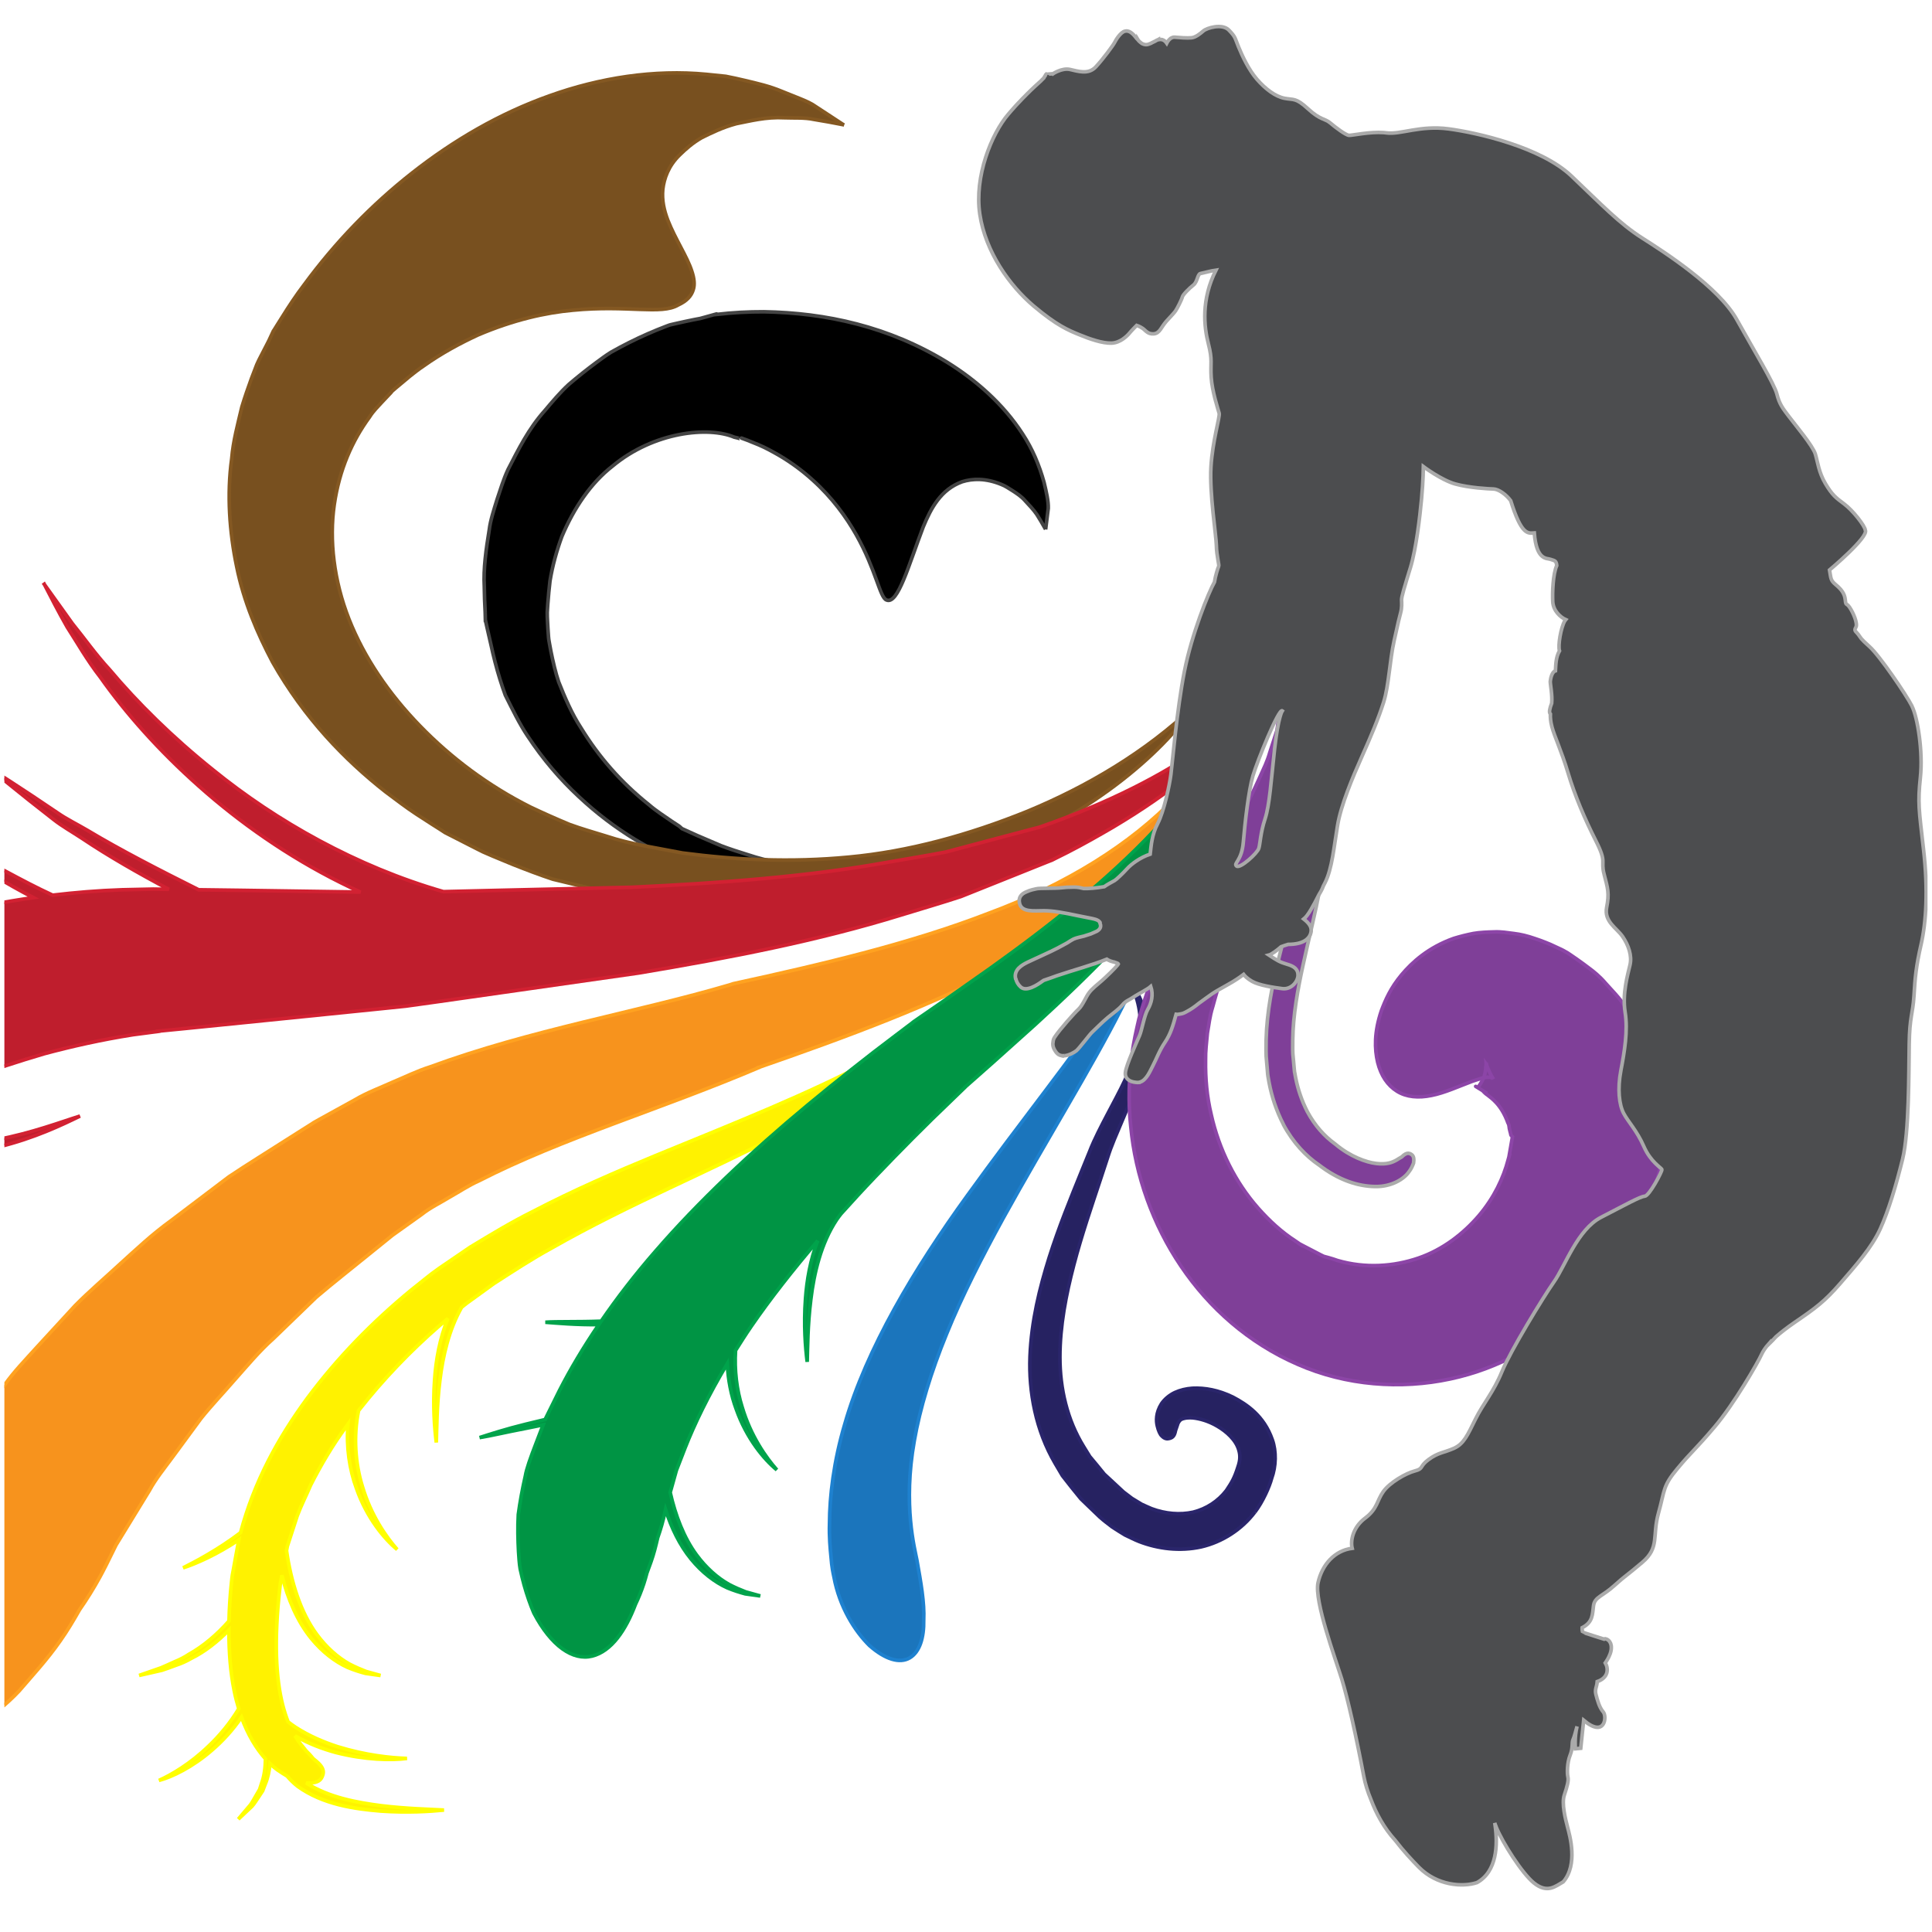 <?xml version="1.0" encoding="UTF-8" standalone="no"?>
<svg
   xmlns:dc="http://purl.org/dc/elements/1.1/"
   xmlns:cc="http://creativecommons.org/ns#"
   xmlns:rdf="http://www.w3.org/1999/02/22-rdf-syntax-ns#"
   xmlns:svg="http://www.w3.org/2000/svg"
   xmlns="http://www.w3.org/2000/svg"
   xmlns:sodipodi="http://sodipodi.sourceforge.net/DTD/sodipodi-0.dtd"
   xmlns:inkscape="http://www.inkscape.org/namespaces/inkscape"
   width="40.1mm"
   height="40.1mm"
   viewBox="0 0 40.1 40.1"
   version="1.1"
   id="svg1183"
   inkscape:version="1.0 (4035a4fb49, 2020-05-01)"
   sodipodi:docname="author-logo-official-square.03jac.svg"
   inkscape:export-filename="C:\Users\cribb\src-remy\remyjalan.com\images\favicons\android-chrome-192x192.png"
   inkscape:export-xdpi="150.048"
   inkscape:export-ydpi="150.048">
  <defs
     id="defs1177">
    <clipPath
       id="clipPath1211"
       clipPathUnits="userSpaceOnUse">
      <path
         id="path1209"
         d="M 0,189 H 189 V 0 H 0 Z" />
    </clipPath>
    <clipPath
       id="clipPath1327"
       clipPathUnits="userSpaceOnUse">
      <path
         id="path1325"
         d="M 0,189 H 189 V 0 H 0 Z" />
    </clipPath>
    <clipPath
       id="clipPath1423"
       clipPathUnits="userSpaceOnUse">
      <path
         id="path1421"
         d="M 0,189 H 189 V 0 H 0 Z" />
    </clipPath>
    <clipPath
       id="clipPath1771"
       clipPathUnits="userSpaceOnUse">
      <path
         id="path1769"
         d="M 0,189 H 189 V 0 H 0 Z" />
    </clipPath>
    <clipPath
       id="clipPath1815"
       clipPathUnits="userSpaceOnUse">
      <path
         id="path1813"
         d="M 10.519,24.571 H 56.076 V 10.782 H 10.519 Z" />
    </clipPath>
    <clipPath
       id="clipPath1819"
       clipPathUnits="userSpaceOnUse">
      <path
         id="path1817"
         d="m 36.942,16.019 c 0,-0.985 -0.797,-1.784 -1.783,-1.784 h -3.428 c -0.985,0 -1.783,0.799 -1.783,1.784 v 3.427 c 0,0.986 0.798,1.784 1.783,1.784 h 3.428 c 0.986,0 1.783,-0.798 1.783,-1.784 z m 0.814,3.427 c 0,1.435 -1.162,2.597 -2.597,2.597 h -3.428 c -1.433,0 -2.596,-1.162 -2.596,-2.597 v -3.427 c 0,-1.434 1.163,-2.597 2.596,-2.597 h 3.428 c 1.435,0 2.597,1.163 2.597,2.597 z M 33.46,16.313 c -0.752,0 -1.363,0.612 -1.363,1.364 0,0.753 0.611,1.363 1.363,1.363 0.752,0 1.364,-0.61 1.364,-1.363 0,-0.752 -0.612,-1.364 -1.364,-1.364 m 0,3.494 c -1.174,0 -2.129,-0.956 -2.129,-2.13 0,-1.174 0.955,-2.129 2.129,-2.129 1.175,0 2.129,0.955 2.129,2.129 0,1.174 -0.954,2.13 -2.129,2.13 m 2.254,0.649 c -0.28,0 -0.507,-0.227 -0.507,-0.507 0,-0.28 0.227,-0.507 0.507,-0.507 0.279,0 0.507,0.227 0.507,0.507 0,0.28 -0.228,0.507 -0.507,0.507 m -2.311,-9.629 c -3.776,0 -6.848,3.073 -6.848,6.85 0,3.777 3.072,6.849 6.848,6.849 3.778,0 6.851,-3.072 6.851,-6.849 0,-3.777 -3.073,-6.85 -6.851,-6.85" />
    </clipPath>
    <linearGradient
       id="linearGradient1835"
       spreadMethod="pad"
       gradientTransform="matrix(16.994,14.47,14.47,-16.994,27.87,12.964)"
       gradientUnits="userSpaceOnUse"
       y2="0"
       x2="1"
       y1="0"
       x1="0">
      <stop
         id="stop1821"
         offset="0"
         style="stop-opacity:1;stop-color:#fae08a" />
      <stop
         id="stop1823"
         offset="0.001"
         style="stop-opacity:1;stop-color:#fae08a" />
      <stop
         id="stop1825"
         offset="0.209"
         style="stop-opacity:1;stop-color:#fcbb46" />
      <stop
         id="stop1827"
         offset="0.376"
         style="stop-opacity:1;stop-color:#f05474" />
      <stop
         id="stop1829"
         offset="0.524"
         style="stop-opacity:1;stop-color:#d53992" />
      <stop
         id="stop1831"
         offset="0.739"
         style="stop-opacity:1;stop-color:#7f50a0" />
      <stop
         id="stop1833"
         offset="1"
         style="stop-opacity:1;stop-color:#5c5da9" />
    </linearGradient>
    <clipPath
       id="clipPath4178"
       clipPathUnits="userSpaceOnUse">
      <rect
         y="63.376"
         x="102.646"
         height="39.916"
         width="39.916"
         id="rect4180"
         style="fill:none;fill-opacity:1;stroke:none;stroke-width:0.084;stroke-linecap:round;stroke-miterlimit:4;stroke-dasharray:none;stroke-opacity:1" />
    </clipPath>
  </defs>
  <sodipodi:namedview
     lock-margins="true"
     id="base"
     pagecolor="#ffffff"
     bordercolor="#666666"
     borderopacity="1.0"
     inkscape:pageopacity="0.0"
     inkscape:pageshadow="2"
     inkscape:zoom="8"
     inkscape:cx="109.27091"
     inkscape:cy="67.638259"
     inkscape:document-units="mm"
     inkscape:current-layer="g4138"
     inkscape:document-rotation="0"
     showgrid="false"
     fit-margin-top="0.05"
     fit-margin-left="0.05"
     fit-margin-right="0.05"
     fit-margin-bottom="0.05"
     inkscape:window-width="2638"
     inkscape:window-height="2041"
     inkscape:window-x="1167"
     inkscape:window-y="14"
     inkscape:window-maximized="0" />
  <g
     inkscape:label="Layer 1"
     inkscape:groupmode="layer"
     id="layer1"
     transform="translate(-93.277,-63.284)">
    <path
       id="path1635"
       style="fill:#4c4d4f;fill-opacity:1;fill-rule:nonzero;stroke:none;stroke-width:0.353"
       d="m 123.663,83.671 c -0.011,-0.022 -0.018,-0.042 -0.023,-0.061 0.004,0.048 0.031,0.078 0.023,0.061" />
    <path
       id="path1699"
       style="fill:#4c4d4f;fill-opacity:1;fill-rule:nonzero;stroke:none;stroke-width:0.353"
       d="m 127.136,83.929 c -0.028,-0.002 0.108,-0.029 0.318,-0.22 0.209,-0.19 0.33,-0.309 0.496,-0.474 0.165,-0.165 0.51,-0.5 0.597,-0.529 0.086,-0.03 0.333,-0.13 0.484,-0.104 0.151,0.026 0.433,0.003 0.507,-0.017 0.074,-0.019 -0.008,0.053 -0.119,0.095 -0.111,0.044 -0.284,0.046 -0.53,0.067 -0.246,0.021 -0.432,0.084 -0.554,0.194 -0.122,0.11 -0.049,0.092 -0.301,0.337 -0.253,0.246 -0.78,0.656 -0.896,0.651" />
    <g
       style="stroke:#aaaaaa;stroke-width:0.075;stroke-miterlimit:4;stroke-dasharray:none;stroke-opacity:1"
       id="g4138">
      <g
         clip-path="url(#clipPath4178)"
         transform="translate(-9.278)"
         id="g4174">
        <g
           id="g4160">
          <path
             d="m 128.599,94.67 c -0.269,0.356 -0.675,0.619 -1.113,0.72 -0.44,0.096 -0.894,0.042 -1.292,-0.113 -0.1,-0.04 -0.194,-0.089 -0.29,-0.134 -0.089,-0.055 -0.181,-0.109 -0.267,-0.168 -0.087,-0.069 -0.156,-0.115 -0.255,-0.204 l -0.197,-0.189 -0.196,-0.189 -0.194,-0.239 -0.189,-0.241 -0.151,-0.256 c -0.401,-0.684 -0.55,-1.48 -0.522,-2.214 0.029,-0.737 0.2,-1.424 0.399,-2.059 0.202,-0.637 0.443,-1.224 0.668,-1.78 0.056,-0.138 0.111,-0.274 0.167,-0.41 0.03,-0.072 0.048,-0.125 0.088,-0.21 l 0.092,-0.194 c 0.13,-0.264 0.261,-0.501 0.382,-0.735 0.244,-0.464 0.436,-0.906 0.485,-1.335 0.047,-0.427 -0.07,-0.822 -0.248,-1.121 0.221,0.266 0.402,0.661 0.404,1.129 -3.6e-4,0.467 -0.163,0.961 -0.37,1.452 -0.105,0.248 -0.211,0.499 -0.318,0.754 l -0.078,0.199 c -0.019,0.046 -0.044,0.132 -0.066,0.195 -0.046,0.14 -0.092,0.281 -0.139,0.423 -0.188,0.568 -0.392,1.161 -0.555,1.781 -0.162,0.619 -0.29,1.269 -0.29,1.922 3.6e-4,0.652 0.15,1.3 0.492,1.854 l 0.128,0.208 0.151,0.181 0.149,0.183 0.2,0.185 0.2,0.186 0.175,0.133 0.199,0.121 c 0.07,0.03 0.139,0.066 0.209,0.093 0.284,0.106 0.587,0.133 0.864,0.072 0.274,-0.069 0.515,-0.225 0.688,-0.449 0.112,-0.168 0.168,-0.259 0.24,-0.488 0.05,-0.142 0.05,-0.244 0.019,-0.35 -0.057,-0.211 -0.259,-0.389 -0.444,-0.497 -0.189,-0.112 -0.376,-0.16 -0.512,-0.174 -0.14,-0.009 -0.204,0.015 -0.239,0.031 -0.035,0.02 -0.071,0.07 -0.084,0.128 -0.016,0.056 -0.036,0.09 -0.044,0.141 -0.023,0.089 -0.066,0.114 -0.116,0.127 -0.049,0.013 -0.1,0.012 -0.163,-0.054 -0.03,-0.026 -0.068,-0.105 -0.091,-0.206 -0.023,-0.097 -0.035,-0.267 0.088,-0.461 0.064,-0.092 0.161,-0.176 0.275,-0.23 0.113,-0.052 0.237,-0.081 0.367,-0.09 0.257,-0.012 0.54,0.038 0.839,0.184 0.286,0.15 0.644,0.385 0.818,0.884 0.086,0.243 0.078,0.552 -0.014,0.804 -0.045,0.171 -0.184,0.485 -0.347,0.699"
             style="fill:#262261;fill-opacity:1;fill-rule:nonzero;stroke:#2a256b;stroke-width:0.075;stroke-miterlimit:4;stroke-dasharray:none;stroke-opacity:1"
             id="path1499" />
          <path
             d="m 128.643,75.795 c 0,0 -0.001,0.112 -0.003,0.324 -7.1e-4,0.105 -0.002,0.236 -0.003,0.39 -7e-4,0.077 -0.001,0.16 -0.002,0.248 -0.004,0.088 -0.024,0.182 -0.036,0.281 -0.029,0.201 -0.061,0.424 -0.096,0.666 -0.061,0.236 -0.141,0.49 -0.22,0.766 -0.083,0.274 -0.232,0.543 -0.36,0.843 -0.148,0.288 -0.343,0.572 -0.537,0.876 -0.854,1.158 -2.213,2.255 -3.829,3.087 -1.61,0.86 -3.445,1.535 -5.294,2.177 l 0.068,-0.022 c -2.03,0.866 -4.125,1.484 -5.829,2.359 -0.223,0.098 -0.413,0.229 -0.616,0.342 -0.196,0.12 -0.407,0.22 -0.579,0.358 -0.179,0.128 -0.357,0.255 -0.534,0.381 l -0.066,0.047 -0.017,0.012 c -0.018,0.012 0.021,-0.015 0.015,-0.011 l -0.004,0.004 -0.009,0.007 -0.036,0.029 -0.145,0.117 -0.286,0.231 c -0.376,0.307 -0.762,0.607 -1.107,0.902 -0.303,0.293 -0.598,0.578 -0.884,0.854 -0.292,0.259 -0.547,0.567 -0.798,0.849 -0.247,0.286 -0.498,0.548 -0.712,0.817 -0.203,0.276 -0.396,0.538 -0.578,0.786 -0.181,0.247 -0.363,0.469 -0.489,0.704 -0.278,0.454 -0.512,0.836 -0.693,1.132 -0.153,0.315 -0.267,0.54 -0.336,0.665 -0.131,0.239 -0.273,0.466 -0.422,0.68 -0.127,0.224 -0.256,0.439 -0.396,0.638 -0.277,0.399 -0.596,0.74 -0.855,1.044 -0.555,0.59 -1.174,0.927 -1.696,0.794 -0.522,-0.133 -0.843,-0.743 -0.916,-1.684 -0.055,-0.475 0.028,-1.003 0.167,-1.58 0.07,-0.288 0.155,-0.588 0.262,-0.891 0.129,-0.291 0.276,-0.589 0.44,-0.886 0.085,-0.156 0.245,-0.427 0.468,-0.797 0.254,-0.342 0.582,-0.782 0.972,-1.306 0.185,-0.266 0.428,-0.515 0.674,-0.788 0.248,-0.27 0.512,-0.557 0.79,-0.859 0.286,-0.29 0.612,-0.567 0.937,-0.868 0.329,-0.297 0.659,-0.611 1.059,-0.899 0.386,-0.292 0.784,-0.594 1.193,-0.904 0.399,-0.267 0.8,-0.512 1.214,-0.778 l 0.311,-0.197 0.157,-0.099 0.04,-0.025 0.039,-0.026 0.023,-0.013 0.092,-0.052 c 0.246,-0.136 0.495,-0.273 0.745,-0.411 0.248,-0.147 0.51,-0.242 0.768,-0.359 0.26,-0.108 0.519,-0.237 0.783,-0.32 2.114,-0.776 4.268,-1.128 6.227,-1.705 l 0.069,-0.023 c 1.886,-0.41 3.709,-0.844 5.308,-1.464 1.609,-0.596 2.953,-1.439 3.873,-2.404 0.899,-0.979 1.341,-2.055 1.494,-2.814 0.024,-0.095 0.055,-0.184 0.07,-0.271 0.012,-0.087 0.022,-0.169 0.032,-0.246 0.021,-0.152 0.038,-0.282 0.051,-0.387 0.028,-0.21 0.043,-0.321 0.043,-0.321"
             style="fill:#f7931d;fill-opacity:1;fill-rule:nonzero;stroke:#ffa220;stroke-width:0.075;stroke-miterlimit:4;stroke-dasharray:none;stroke-opacity:1"
             id="path1503" />
          <path
             d="m 127.957,73.509 c 0,0 0.062,0.086 0.179,0.249 0.12,0.161 0.288,0.4 0.485,0.724 0.199,0.322 0.423,0.725 0.625,1.222 0.108,0.245 0.183,0.523 0.274,0.813 0.059,0.298 0.145,0.611 0.162,0.949 0.048,0.337 0.028,0.689 0.023,1.057 l -7.1e-4,0.035 -0.014,0.072 -0.013,0.065 -0.025,0.13 c -0.017,0.087 -0.034,0.175 -0.051,0.264 -0.026,0.174 -0.089,0.365 -0.147,0.557 -0.229,0.769 -0.559,1.498 -0.89,2.243 -0.159,0.373 -0.332,0.746 -0.467,1.123 -0.074,0.188 -0.145,0.377 -0.196,0.566 l -0.086,0.284 -0.045,0.155 -0.043,0.156 c -0.07,0.225 -0.078,0.371 -0.112,0.551 -0.017,0.189 -0.042,0.376 -0.038,0.566 -0.006,0.378 0.028,0.758 0.116,1.124 0.162,0.734 0.506,1.414 0.974,1.945 0.234,0.265 0.493,0.502 0.782,0.688 l 0.105,0.072 0.026,0.018 0.013,0.009 c 0.019,0.012 -0.145,-0.096 -0.071,-0.048 l 0.009,0.005 0.072,0.038 0.287,0.149 c 0.047,0.024 0.098,0.052 0.141,0.071 l 0.097,0.026 c 0.064,0.018 0.125,0.037 0.186,0.059 0.581,0.17 1.173,0.125 1.68,-0.049 0.513,-0.175 0.941,-0.513 1.255,-0.88 0.316,-0.371 0.511,-0.784 0.609,-1.164 l 0.02,-0.071 0.01,-0.035 0.005,-0.017 0.002,-0.009 c -0.048,0.182 -0.012,0.047 -0.023,0.085 l 10e-4,-0.006 c 0.013,-0.073 0.025,-0.145 0.038,-0.216 0.012,-0.069 0.023,-0.137 0.035,-0.204 -0.013,-0.012 -0.022,-0.022 -0.028,-0.031 -0.006,-0.009 -0.008,-0.017 -0.007,-0.025 -7.1e-4,-0.012 -0.015,-0.052 -0.019,-0.075 -0.019,-0.054 -0.007,-0.109 -0.038,-0.156 -0.144,-0.4 -0.357,-0.523 -0.425,-0.581 -0.02,-0.013 -0.038,-0.027 -0.055,-0.043 l -0.025,-0.025 -0.012,-0.014 c 0.036,0.02 -0.082,-0.047 0.081,0.046 l -10e-4,-7.06e-4 -0.002,-0.001 -0.005,-0.003 -0.011,-0.006 -0.021,-0.013 c -0.053,-0.032 -0.108,-0.066 -0.164,-0.101 -0.009,-0.005 -0.037,-0.024 -0.03,-0.018 l 0.019,0.011 0.021,0.009 c 0.006,0.005 0.03,-0.035 0.043,-0.051 0.03,-0.044 0.057,-0.092 0.079,-0.141 0.014,-0.033 0.021,-0.059 0.029,-0.091 0.008,-0.031 0.013,-0.064 0.016,-0.097 l 0.004,-0.049 0.003,-0.017 c 0.005,-0.017 10e-4,-0.069 0,-0.07 10e-4,0.012 0.004,0.019 0.006,0.022 0.008,0.042 0.023,0.084 0.04,0.116 0.017,0.034 0.055,0.131 0.091,0.181 l 0.014,0.022 -0.002,-0.006 c -0.001,-0.005 -0.004,-0.007 -0.007,-0.007 l -0.02,-0.009 c -0.015,-0.006 -0.031,-0.019 -0.056,-0.013 -0.088,-0.012 -0.222,0.042 -0.356,0.085 -0.275,0.103 -0.571,0.239 -0.841,0.292 -0.272,0.056 -0.519,0.035 -0.716,-0.087 -0.198,-0.123 -0.334,-0.327 -0.402,-0.601 -0.065,-0.276 -0.074,-0.624 0.077,-1.07 0.085,-0.225 0.191,-0.471 0.418,-0.744 0.222,-0.265 0.558,-0.569 1.081,-0.756 0.132,-0.041 0.269,-0.075 0.41,-0.103 0.14,-0.024 0.283,-0.029 0.429,-0.033 0.151,-0.007 0.276,0.017 0.416,0.034 0.135,0.016 0.277,0.05 0.426,0.102 0.073,0.024 0.146,0.05 0.219,0.079 l 0.108,0.044 0.054,0.025 c 0.06,0.028 0.118,0.055 0.175,0.081 l 0.021,0.011 0.011,0.005 0.093,0.052 0.066,0.044 0.132,0.091 c 0.088,0.062 0.176,0.126 0.262,0.192 0.088,0.065 0.205,0.158 0.327,0.299 0.122,0.14 0.288,0.298 0.427,0.512 0.131,0.218 0.309,0.455 0.417,0.752 0.059,0.147 0.124,0.3 0.178,0.463 0.042,0.167 0.083,0.341 0.12,0.523 0.047,0.18 0.043,0.375 0.061,0.573 0.003,0.103 0.014,0.192 0.009,0.31 -0.007,0.123 -0.018,0.249 -0.032,0.375 -0.014,0.126 -0.032,0.254 -0.053,0.382 -0.019,0.069 -0.039,0.139 -0.059,0.211 -0.02,0.069 -0.04,0.139 -0.06,0.21 l -0.028,0.106 -0.007,0.018 -0.014,0.035 -0.028,0.07 -0.057,0.142 c -0.298,0.761 -0.791,1.525 -1.483,2.162 -0.691,0.633 -1.579,1.157 -2.609,1.375 -1.024,0.22 -2.164,0.14 -3.171,-0.305 -2.029,-0.882 -3.266,-2.903 -3.46,-4.93 -0.056,-0.506 -0.041,-1.014 0.028,-1.508 0.028,-0.248 0.087,-0.49 0.141,-0.73 0.071,-0.242 0.151,-0.522 0.233,-0.701 l 0.125,-0.297 0.139,-0.318 c 0.088,-0.214 0.191,-0.412 0.296,-0.606 0.2,-0.396 0.422,-0.755 0.628,-1.111 0.421,-0.7 0.821,-1.371 1.097,-2.002 0.07,-0.157 0.146,-0.307 0.196,-0.486 0.051,-0.159 0.102,-0.314 0.152,-0.468 0.043,-0.327 0.104,-0.647 0.096,-0.956 0.048,-1.246 -0.367,-2.263 -0.661,-2.934 -0.153,-0.338 -0.291,-0.599 -0.39,-0.773 -0.095,-0.176 -0.146,-0.27 -0.146,-0.27"
             style="fill:#7f3f98;fill-opacity:1;fill-rule:nonzero;stroke:#8c45a7;stroke-width:0.075;stroke-miterlimit:4;stroke-dasharray:none;stroke-opacity:1"
             id="path1507" />
          <path
             inkscape:export-ydpi="150.048"
             inkscape:export-xdpi="150.048"
             inkscape:export-filename="C:\Users\cribb\Desktop\deleteme\path1515.png"
             d="m 124.257,74.27 c -0.061,-0.11 -0.122,-0.213 -0.182,-0.308 -0.066,-0.098 -0.164,-0.199 -0.242,-0.284 -0.079,-0.091 -0.169,-0.148 -0.252,-0.203 -0.085,-0.052 -0.159,-0.105 -0.242,-0.136 -0.324,-0.134 -0.6,-0.123 -0.814,-0.056 -0.441,0.16 -0.645,0.543 -0.808,0.938 -0.305,0.8 -0.525,1.613 -0.76,1.517 -0.14,-0.045 -0.214,-0.616 -0.629,-1.353 -0.206,-0.365 -0.497,-0.77 -0.905,-1.137 -0.204,-0.185 -0.437,-0.36 -0.701,-0.515 -0.132,-0.075 -0.274,-0.155 -0.422,-0.217 l -0.229,-0.093 -0.12,-0.044 -0.004,-0.001 c -0.017,0.004 0.031,-0.01 -0.038,0.008 l -0.008,-0.002 -0.015,-0.004 -0.03,-0.008 -0.06,-0.014 c -0.537,-0.228 -1.669,-0.114 -2.526,0.599 -0.452,0.351 -0.804,0.873 -1.052,1.46 -0.107,0.291 -0.195,0.605 -0.247,0.922 -0.019,0.157 -0.034,0.317 -0.046,0.48 l -0.008,0.123 -0.002,0.031 -0.001,0.016 -3.5e-4,0.008 0.001,0.089 0.002,0.046 0.01,0.185 0.013,0.187 0.005,0.05 0.014,0.081 0.03,0.163 c 0.043,0.212 0.098,0.454 0.163,0.642 0.129,0.326 0.272,0.659 0.46,0.948 0.365,0.596 0.826,1.132 1.417,1.602 0.138,0.121 0.309,0.229 0.467,0.339 l 0.122,0.08 0.031,0.02 c 0.025,0.024 -0.047,-0.045 0.06,0.053 l 0.007,0.003 0.015,0.007 0.059,0.027 c 0.078,0.035 0.157,0.07 0.237,0.107 0.159,0.068 0.324,0.138 0.491,0.21 0.182,0.07 0.386,0.134 0.578,0.194 0.767,0.255 1.615,0.295 2.417,0.198 -0.174,0.074 -0.381,0.145 -0.625,0.208 -0.121,0.031 -0.252,0.061 -0.393,0.087 -0.14,0.027 -0.277,0.026 -0.429,0.034 -0.151,0.006 -0.31,0.007 -0.477,0.003 -0.169,-7.05e-4 -0.343,-0.011 -0.521,-0.048 -0.18,-0.031 -0.368,-0.07 -0.564,-0.117 l -0.3,-0.076 -0.263,-0.073 c -0.172,-0.053 -0.346,-0.105 -0.522,-0.158 l -0.133,-0.043 -0.033,-0.011 -0.017,-0.006 c -0.182,-0.169 -0.054,-0.048 -0.095,-0.087 l -0.005,-0.003 -0.01,-0.005 -0.076,-0.042 -0.309,-0.18 c -0.413,-0.252 -0.803,-0.546 -1.178,-0.898 -0.376,-0.35 -0.732,-0.76 -1.06,-1.258 -0.166,-0.247 -0.312,-0.55 -0.459,-0.842 -0.08,-0.22 -0.153,-0.454 -0.214,-0.692 -0.031,-0.119 -0.059,-0.239 -0.085,-0.36 l -0.044,-0.191 -0.037,-0.162 -0.018,-0.081 -0.009,-0.041 -0.004,-0.02 -0.002,-0.01 -0.001,-0.005 c 0.003,0.129 -0.005,-0.181 -0.004,-0.153 -0.01,-0.18 -0.017,-0.363 -0.019,-0.547 -0.02,-0.359 0.037,-0.768 0.103,-1.169 0.024,-0.197 0.095,-0.413 0.16,-0.623 0.071,-0.212 0.133,-0.421 0.23,-0.63 0.217,-0.421 0.427,-0.847 0.761,-1.22 0.159,-0.188 0.32,-0.381 0.5,-0.546 0.185,-0.158 0.377,-0.312 0.574,-0.457 0.101,-0.073 0.192,-0.144 0.305,-0.213 0.122,-0.069 0.247,-0.135 0.373,-0.199 0.253,-0.127 0.513,-0.241 0.774,-0.34 0.081,-0.032 0.095,-0.031 0.126,-0.039 l 0.088,-0.02 0.177,-0.039 0.178,-0.037 0.089,-0.017 0.022,-0.004 0.011,-0.002 0.006,-0.001 c -0.059,0.017 0.533,-0.147 0.286,-0.079 l 0.061,-0.006 c 0.328,-0.039 0.655,-0.056 0.978,-0.055 1.287,0.022 2.589,0.304 3.802,1.046 0.597,0.37 1.166,0.865 1.569,1.489 0.205,0.312 0.345,0.646 0.445,1.004 0.045,0.188 0.093,0.386 0.088,0.54 -0.018,0.144 -0.036,0.29 -0.055,0.439"
             style="display:inline;fill:#000000;fill-opacity:1;fill-rule:nonzero;stroke:#444444;stroke-width:0.075;stroke-miterlimit:4;stroke-dasharray:none;stroke-opacity:1"
             id="path1515" />
          <path
             d="m 120.076,65.876 c -0.22,-0.044 -0.43,-0.081 -0.63,-0.114 -0.192,-0.042 -0.419,-0.026 -0.607,-0.034 -0.391,-0.021 -0.716,0.068 -1.003,0.123 -0.283,0.076 -0.517,0.192 -0.712,0.288 -0.193,0.109 -0.341,0.243 -0.459,0.358 -0.237,0.228 -0.328,0.495 -0.353,0.716 -0.023,0.228 0.027,0.439 0.103,0.639 0.156,0.398 0.401,0.757 0.498,1.058 0.05,0.149 0.067,0.283 0.029,0.392 -0.038,0.121 -0.128,0.228 -0.31,0.311 -0.353,0.21 -1.046,-0.001 -2.184,0.109 -0.569,0.051 -1.229,0.198 -1.972,0.514 -0.36,0.167 -0.747,0.372 -1.131,0.645 -0.199,0.133 -0.379,0.292 -0.578,0.458 l -0.074,0.064 c -0.034,0.047 -0.048,0.053 -0.072,0.081 l -0.133,0.141 c -0.088,0.099 -0.181,0.183 -0.262,0.313 -0.359,0.492 -0.627,1.084 -0.734,1.824 -0.105,0.731 -0.009,1.574 0.307,2.375 0.316,0.8 0.83,1.553 1.472,2.213 0.641,0.661 1.415,1.245 2.299,1.688 0.262,0.124 0.532,0.244 0.808,0.359 0.259,0.094 0.501,0.162 0.76,0.242 0.513,0.171 1.039,0.242 1.582,0.349 1.087,0.143 2.237,0.202 3.454,0.086 1.233,-0.114 2.481,-0.455 3.709,-0.952 1.224,-0.507 2.451,-1.223 3.463,-2.19 -0.658,0.979 -2.192,2.345 -4.618,3.255 -0.156,0.057 -0.314,0.114 -0.472,0.172 -0.146,0.049 -0.294,0.099 -0.443,0.15 l -0.224,0.074 -0.113,0.037 -0.057,0.018 c 0.014,-3.53e-4 -0.143,0.01 -0.08,0.006 l -0.008,0.002 -0.016,0.004 -0.033,0.007 c -0.176,0.036 -0.354,0.073 -0.533,0.109 -0.18,0.035 -0.366,0.074 -0.551,0.103 -0.184,0.023 -0.369,0.045 -0.556,0.068 -0.189,0.02 -0.38,0.042 -0.572,0.062 -0.192,0.009 -0.385,0.018 -0.58,0.026 -0.392,0.018 -0.793,0.028 -1.202,0.002 -0.409,-0.016 -0.826,-0.035 -1.256,-0.1 -0.215,-0.03 -0.432,-0.059 -0.649,-0.089 -0.218,-0.029 -0.445,-0.092 -0.67,-0.141 -0.227,-0.055 -0.455,-0.11 -0.684,-0.165 -0.266,-0.087 -0.552,-0.197 -0.828,-0.306 l -0.418,-0.173 -0.203,-0.088 -0.132,-0.066 c -0.176,-0.09 -0.352,-0.18 -0.529,-0.27 l -0.067,-0.034 -0.033,-0.017 -0.017,-0.009 -0.008,-0.004 c -0.049,-0.032 0.1,0.066 -0.113,-0.073 l -0.161,-0.102 -0.322,-0.208 c -0.215,-0.14 -0.428,-0.306 -0.641,-0.464 -0.844,-0.663 -1.685,-1.527 -2.345,-2.693 -0.316,-0.598 -0.597,-1.251 -0.745,-1.983 -0.15,-0.722 -0.204,-1.497 -0.103,-2.234 0.031,-0.376 0.128,-0.722 0.211,-1.078 0.059,-0.194 0.128,-0.395 0.199,-0.589 l 0.111,-0.29 c 0.034,-0.08 0.051,-0.105 0.078,-0.161 l 0.149,-0.289 0.018,-0.036 0.005,-0.009 c 0.174,-0.375 0.052,-0.11 0.092,-0.197 l 0.014,-0.022 0.055,-0.088 0.11,-0.175 c 0.146,-0.235 0.298,-0.465 0.462,-0.68 0.645,-0.877 1.394,-1.654 2.245,-2.323 0.849,-0.667 1.803,-1.228 2.849,-1.599 1.04,-0.373 2.173,-0.55 3.258,-0.445 l 0.4,0.041 c 0.134,0.025 0.266,0.056 0.396,0.086 0.26,0.062 0.507,0.117 0.77,0.227 l 0.374,0.15 c 0.123,0.05 0.24,0.101 0.331,0.168 0.192,0.126 0.386,0.253 0.582,0.381"
             style="fill:#78501f;fill-opacity:1;fill-rule:nonzero;stroke:#845822;stroke-width:0.075;stroke-miterlimit:4;stroke-dasharray:none;stroke-opacity:1"
             id="path1511" />
          <path
             id="path1519"
             style="fill:#bf1e2d;fill-opacity:1;fill-rule:nonzero;stroke:#d22132;stroke-width:0.075;stroke-miterlimit:4;stroke-dasharray:none;stroke-opacity:1"
             d="m 103.474,75.409 c 0.135,0.26 0.288,0.564 0.476,0.892 0.205,0.317 0.411,0.684 0.688,1.04 0.521,0.738 1.211,1.52 2.05,2.264 0.838,0.745 1.832,1.448 2.947,2.003 0.132,0.066 0.266,0.13 0.402,0.192 -0.861,-0.013 -1.703,-0.026 -2.507,-0.037 -0.291,-0.004 -0.57,-0.007 -0.851,-0.011 -0.81,-0.405 -1.616,-0.818 -2.31,-1.234 -0.212,-0.125 -0.427,-0.229 -0.612,-0.357 -0.171,-0.115 -0.348,-0.233 -0.53,-0.356 -0.332,-0.221 -0.62,-0.407 -0.845,-0.545 0.199,0.17 0.465,0.386 0.779,0.636 0.174,0.137 0.343,0.269 0.507,0.398 0.179,0.141 0.388,0.257 0.595,0.394 0.539,0.362 1.158,0.716 1.797,1.055 -0.109,-0.001 -0.219,-0.003 -0.326,-0.005 -0.217,0.005 -0.431,0.01 -0.641,0.014 -0.507,0.017 -0.987,0.058 -1.445,0.112 -0.663,-0.305 -1.307,-0.691 -1.906,-0.984 -0.177,-0.082 -0.344,-0.169 -0.511,-0.236 -0.153,-0.054 -0.313,-0.111 -0.479,-0.17 -0.303,-0.094 -0.577,-0.117 -0.777,-0.157 0.196,0.071 0.46,0.123 0.748,0.24 0.158,0.07 0.31,0.137 0.456,0.202 0.159,0.075 0.319,0.171 0.489,0.261 0.49,0.269 1.015,0.604 1.58,0.895 -1.183,0.166 -2.169,0.429 -2.922,0.679 -0.715,-0.167 -1.447,-0.218 -2.097,-0.211 -0.815,0.006 -1.51,0.125 -1.913,0.282 0.421,-0.092 1.108,-0.152 1.91,-0.117 0.528,0.02 1.11,0.078 1.685,0.191 -0.51,0.187 -0.886,0.356 -1.068,0.449 -0.481,0.24 -0.911,0.539 -1.281,0.866 -0.796,0.072 -1.555,0.361 -2.169,0.697 -0.757,0.411 -1.306,0.923 -1.566,1.292 0.314,-0.324 0.887,-0.774 1.646,-1.139 0.531,-0.256 1.156,-0.481 1.802,-0.578 -0.377,0.384 -0.67,0.794 -0.849,1.186 -0.02,0.046 -0.035,0.089 -0.053,0.134 -0.602,0.316 -1.001,0.907 -1.256,1.423 -0.284,0.58 -0.404,1.124 -0.428,1.461 0.076,-0.329 0.238,-0.85 0.544,-1.401 0.243,-0.438 0.588,-0.919 1.048,-1.221 -0.081,0.264 -0.117,0.506 -0.095,0.72 0.025,0.311 0.144,0.539 0.344,0.683 0.067,0.047 0.141,0.081 0.218,0.11 -0.016,0.177 0.011,0.357 0.071,0.514 0.093,0.256 0.241,0.473 0.396,0.655 0.309,0.368 0.644,0.609 0.86,0.736 -0.194,-0.158 -0.503,-0.423 -0.785,-0.796 -0.141,-0.185 -0.275,-0.399 -0.355,-0.636 -0.048,-0.139 -0.069,-0.287 -0.059,-0.431 0.333,0.077 0.736,0.011 1.167,-0.107 0.011,0.039 0.024,0.078 0.049,0.119 0.031,0.07 0.074,0.146 0.141,0.219 0.195,0.234 0.473,0.375 0.744,0.465 0.273,0.089 0.548,0.134 0.804,0.157 0.512,0.043 0.949,0.015 1.218,-0.011 -0.27,-0.015 -0.706,-0.024 -1.206,-0.092 -0.486,-0.075 -1.095,-0.201 -1.448,-0.611 -0.059,-0.064 -0.095,-0.128 -0.124,-0.188 -0.02,-0.031 -0.033,-0.062 -0.043,-0.09 0.005,-0.001 0.009,-0.002 0.014,-0.004 0.296,-0.089 0.613,-0.206 0.946,-0.342 0.148,0.063 0.387,0.183 0.906,0.259 0.854,0.139 1.742,0.042 2.48,-0.148 0.743,-0.18 1.332,-0.465 1.692,-0.64 -0.385,0.119 -0.989,0.351 -1.727,0.491 -0.731,0.15 -1.596,0.218 -2.407,0.086 -0.317,-0.044 -0.537,-0.104 -0.7,-0.15 0.342,-0.147 0.7,-0.313 1.08,-0.503 0.207,-0.111 0.731,-0.396 1.554,-0.726 0.409,-0.171 0.903,-0.327 1.458,-0.492 0.562,-0.151 1.187,-0.292 1.843,-0.395 0.093,-0.012 0.188,-0.024 0.283,-0.037 l 0.143,-0.019 0.072,-0.009 0.036,-0.005 0.018,-0.003 0.009,-10e-4 c 0.018,-0.001 -0.12,0.006 -0.057,0.002 0.197,-0.019 0.397,-0.039 0.599,-0.059 0.404,-0.04 0.82,-0.082 1.244,-0.125 0.845,-0.086 1.728,-0.175 2.635,-0.267 0.226,-0.023 0.454,-0.047 0.682,-0.07 0.225,-0.031 0.452,-0.063 0.68,-0.095 0.454,-0.065 0.913,-0.13 1.374,-0.196 0.921,-0.132 1.852,-0.265 2.78,-0.397 1.91,-0.32 3.722,-0.672 5.439,-1.202 0.425,-0.131 0.847,-0.253 1.247,-0.385 0.385,-0.154 0.761,-0.304 1.127,-0.451 0.182,-0.073 0.363,-0.146 0.541,-0.217 l 0.132,-0.053 0.09,-0.035 0.065,-0.033 c 0.086,-0.043 0.172,-0.086 0.256,-0.128 0.336,-0.172 0.652,-0.352 0.952,-0.527 1.195,-0.711 2.102,-1.455 2.593,-2.102 0.249,-0.32 0.372,-0.619 0.438,-0.822 0.045,-0.207 0.059,-0.319 0.059,-0.319 0,0 -0.027,0.11 -0.098,0.309 -0.09,0.188 -0.239,0.456 -0.516,0.733 -0.543,0.558 -1.5,1.164 -2.732,1.706 -0.309,0.133 -0.633,0.268 -0.974,0.392 -0.085,0.031 -0.171,0.061 -0.258,0.092 l -0.065,0.023 c -0.008,0.003 0.04,-0.015 0.015,-0.006 l -0.009,0.002 -0.018,0.005 -0.034,0.009 -0.138,0.036 c -0.185,0.049 -0.372,0.099 -0.563,0.149 -0.381,0.101 -0.773,0.205 -1.174,0.312 -0.4,0.079 -0.807,0.142 -1.219,0.215 -1.635,0.298 -3.504,0.434 -5.307,0.518 -0.937,0.022 -1.877,0.044 -2.807,0.065 -0.368,0.009 -0.734,0.018 -1.098,0.026 -1.801,-0.518 -3.47,-1.462 -4.781,-2.527 -0.849,-0.68 -1.572,-1.397 -2.144,-2.077 -0.302,-0.327 -0.537,-0.667 -0.775,-0.958 -0.2,-0.28 -0.396,-0.552 -0.586,-0.819 z" />
          <path
             id="path1559"
             style="fill:#fff200;fill-opacity:1;fill-rule:nonzero;stroke:#ffff00;stroke-width:0.075;stroke-miterlimit:4;stroke-dasharray:none;stroke-opacity:1"
             d="m 123.564,83.214 c -0.693,0.659 -1.673,1.417 -2.943,2.09 -1.27,0.677 -2.801,1.285 -4.466,1.968 -0.831,0.343 -1.695,0.717 -2.556,1.166 -0.435,0.217 -0.858,0.473 -1.287,0.733 -0.212,0.145 -0.426,0.29 -0.639,0.436 -0.213,0.147 -0.39,0.304 -0.588,0.457 -0.799,0.66 -1.52,1.393 -2.151,2.241 -0.608,0.829 -1.101,1.727 -1.386,2.791 -0.462,0.352 -0.937,0.601 -1.193,0.73 0.254,-0.082 0.705,-0.277 1.157,-0.582 -0.026,0.139 -0.051,0.277 -0.075,0.409 -0.013,0.075 -0.027,0.148 -0.04,0.221 l -0.02,0.108 -0.008,0.061 -0.003,0.028 -0.006,0.055 c -0.03,0.281 -0.046,0.549 -0.052,0.803 -0.248,0.283 -0.534,0.525 -0.83,0.69 -0.098,0.065 -0.199,0.116 -0.299,0.156 -0.099,0.043 -0.191,0.089 -0.28,0.125 -0.14,0.048 -0.293,0.102 -0.456,0.159 0.17,-0.038 0.329,-0.075 0.474,-0.108 0.092,-0.029 0.19,-0.068 0.293,-0.105 0.105,-0.034 0.211,-0.081 0.316,-0.142 0.275,-0.135 0.542,-0.344 0.781,-0.587 -0.002,0.468 0.034,0.889 0.109,1.258 0.026,0.133 0.059,0.256 0.095,0.375 -0.178,0.298 -0.402,0.565 -0.63,0.78 -0.377,0.364 -0.77,0.594 -1.027,0.708 0.272,-0.073 0.694,-0.275 1.1,-0.628 0.218,-0.187 0.433,-0.419 0.613,-0.685 0.132,0.365 0.31,0.655 0.498,0.865 -0.003,0.177 -0.022,0.349 -0.079,0.503 -0.013,0.042 -0.027,0.086 -0.042,0.131 -0.021,0.036 -0.043,0.074 -0.066,0.114 -0.045,0.073 -0.08,0.148 -0.127,0.209 -0.076,0.09 -0.16,0.189 -0.25,0.295 0.102,-0.097 0.198,-0.186 0.285,-0.268 0.052,-0.058 0.094,-0.132 0.145,-0.205 0.026,-0.04 0.052,-0.078 0.076,-0.115 0.018,-0.047 0.035,-0.091 0.051,-0.134 0.057,-0.133 0.087,-0.279 0.101,-0.431 0.051,0.049 0.102,0.093 0.153,0.129 0.075,0.05 0.138,0.094 0.203,0.13 0.058,0.069 0.127,0.14 0.218,0.212 0.525,0.379 1.183,0.469 1.727,0.514 0.551,0.038 1.02,0.008 1.31,-0.021 -0.291,-0.017 -0.76,-0.025 -1.3,-0.09 -0.503,-0.065 -1.097,-0.171 -1.561,-0.474 0.062,0.005 0.107,-0.005 0.15,-0.005 0.124,-0.019 0.165,-0.075 0.19,-0.142 0.025,-0.065 0.029,-0.135 -0.052,-0.229 -0.021,-0.024 -0.047,-0.05 -0.079,-0.076 -0.035,-0.026 -0.073,-0.057 -0.096,-0.092 -0.028,-0.034 -0.06,-0.069 -0.097,-0.103 -0.036,-0.037 -0.075,-0.096 -0.122,-0.147 -0.041,-0.051 -0.083,-0.113 -0.125,-0.182 0.278,0.159 0.569,0.269 0.847,0.345 0.61,0.156 1.151,0.165 1.477,0.123 -0.329,-0.009 -0.857,-0.063 -1.442,-0.244 -0.29,-0.094 -0.593,-0.223 -0.871,-0.403 -0.053,-0.034 -0.104,-0.073 -0.154,-0.111 -0.082,-0.206 -0.154,-0.468 -0.198,-0.803 -0.044,-0.336 -0.06,-0.741 -0.037,-1.215 0.011,-0.238 0.032,-0.492 0.064,-0.765 l 0.006,-0.052 0.003,-0.026 0.001,-0.013 0.017,-0.088 c 0.005,-0.027 0.01,-0.054 0.015,-0.082 0.123,0.492 0.32,0.957 0.613,1.316 0.224,0.274 0.49,0.478 0.75,0.596 0.131,0.055 0.258,0.095 0.372,0.125 0.101,0.014 0.205,0.029 0.313,0.044 -0.104,-0.029 -0.204,-0.056 -0.302,-0.084 -0.108,-0.042 -0.226,-0.092 -0.347,-0.155 -0.239,-0.134 -0.476,-0.343 -0.674,-0.611 -0.343,-0.465 -0.537,-1.1 -0.629,-1.741 0.006,-0.031 0.011,-0.06 0.017,-0.091 l 0.205,-0.631 c 0.079,-0.212 0.188,-0.425 0.279,-0.639 0.213,-0.418 0.453,-0.827 0.736,-1.212 0.012,-0.017 0.027,-0.034 0.039,-0.051 -0.039,0.471 0.031,0.942 0.177,1.335 0.216,0.615 0.584,1.051 0.844,1.265 -0.224,-0.252 -0.543,-0.703 -0.721,-1.304 -0.148,-0.473 -0.191,-1.041 -0.081,-1.579 0.503,-0.642 1.08,-1.243 1.683,-1.766 0.058,-0.047 0.115,-0.097 0.172,-0.146 -0.172,0.418 -0.248,0.866 -0.276,1.262 -0.041,0.553 -4.5e-4,1.023 0.035,1.312 0.01,-0.291 0.008,-0.761 0.076,-1.301 0.059,-0.484 0.183,-1.037 0.448,-1.504 0.037,-0.029 0.073,-0.061 0.11,-0.088 l 0.561,-0.406 c 0.395,-0.254 0.788,-0.513 1.198,-0.736 0.811,-0.462 1.638,-0.864 2.447,-1.246 1.616,-0.76 3.142,-1.483 4.378,-2.283 1.24,-0.797 2.155,-1.686 2.735,-2.441 z" />
          <path
             id="path1599"
             style="fill:#009444;fill-opacity:1;fill-rule:nonzero;stroke:#00a34b;stroke-width:0.075;stroke-miterlimit:4;stroke-dasharray:none;stroke-opacity:1"
             d="m 128.199,73.618 c 0,0 0.061,0.372 0.17,1.027 0.092,0.649 0.25,1.61 0.039,2.687 -0.013,0.137 -0.064,0.268 -0.109,0.403 -0.044,0.134 -0.088,0.271 -0.134,0.409 -0.131,0.264 -0.259,0.539 -0.418,0.807 -0.184,0.255 -0.356,0.539 -0.558,0.785 -0.224,0.258 -0.442,0.563 -0.687,0.796 -0.942,1.002 -2.143,1.957 -3.397,2.852 l -0.955,0.671 -0.483,0.333 -0.12,0.083 -0.03,0.021 -0.059,0.047 -0.059,0.044 -0.234,0.177 c -0.618,0.463 -1.252,0.969 -1.842,1.457 -1.189,0.987 -2.275,2.013 -3.159,3.033 -0.429,0.491 -0.806,0.983 -1.131,1.456 -0.475,0.019 -0.93,0.004 -1.158,0.022 0.217,0.016 0.652,0.056 1.109,0.049 -0.326,0.48 -0.598,0.941 -0.812,1.359 -0.107,0.216 -0.205,0.414 -0.294,0.593 -0.003,0.007 -0.004,0.011 -0.007,0.018 -0.14,0.034 -0.283,0.069 -0.414,0.1 -0.401,0.098 -0.739,0.208 -0.947,0.275 0.218,-0.034 0.56,-0.116 0.966,-0.193 0.111,-0.021 0.235,-0.048 0.353,-0.072 -0.053,0.138 -0.106,0.275 -0.149,0.389 -0.117,0.304 -0.197,0.53 -0.22,0.67 -0.062,0.273 -0.112,0.542 -0.147,0.803 -0.015,0.267 -0.008,0.528 0.005,0.773 0.009,0.122 0.014,0.241 0.034,0.356 0.025,0.116 0.053,0.227 0.082,0.334 0.06,0.214 0.128,0.409 0.202,0.581 0.36,0.688 0.813,0.993 1.208,0.894 0.404,-0.1 0.699,-0.542 0.9,-1.073 0.065,-0.136 0.123,-0.278 0.172,-0.426 0.024,-0.074 0.046,-0.149 0.066,-0.226 0.031,-0.084 0.059,-0.163 0.086,-0.236 0.057,-0.16 0.098,-0.325 0.138,-0.497 0.061,-0.172 0.112,-0.349 0.152,-0.535 0.001,-0.012 0.008,-0.033 0.011,-0.047 0.123,0.383 0.296,0.74 0.531,1.027 0.224,0.274 0.49,0.479 0.75,0.596 0.131,0.055 0.258,0.094 0.372,0.125 0.101,0.014 0.205,0.029 0.313,0.044 -0.104,-0.029 -0.204,-0.056 -0.302,-0.084 -0.108,-0.042 -0.226,-0.091 -0.347,-0.155 -0.239,-0.134 -0.476,-0.343 -0.674,-0.612 -0.263,-0.357 -0.438,-0.815 -0.547,-1.298 0.008,-0.027 0.013,-0.046 0.022,-0.076 0.031,-0.112 0.067,-0.24 0.107,-0.383 0.054,-0.141 0.115,-0.296 0.18,-0.465 0.192,-0.488 0.48,-1.089 0.877,-1.751 0.015,0.335 0.079,0.66 0.184,0.943 0.216,0.616 0.584,1.051 0.844,1.264 -0.224,-0.252 -0.543,-0.702 -0.721,-1.304 -0.112,-0.355 -0.163,-0.765 -0.136,-1.175 0.106,-0.168 0.211,-0.335 0.332,-0.51 0.389,-0.565 0.856,-1.16 1.373,-1.766 -0.155,0.401 -0.226,0.825 -0.253,1.201 -0.041,0.553 -9.8e-4,1.023 0.035,1.312 0.009,-0.291 0.008,-0.76 0.076,-1.3 0.065,-0.537 0.208,-1.157 0.536,-1.652 0.032,-0.047 0.06,-0.082 0.089,-0.12 0.229,-0.255 0.465,-0.512 0.71,-0.768 0.513,-0.536 1.029,-1.059 1.6,-1.603 l 0.211,-0.204 0.053,-0.051 0.013,-0.013 c -0.038,0.031 -0.021,0.017 -0.015,0.012 l 0.027,-0.024 0.111,-0.098 0.442,-0.391 0.885,-0.794 c 1.177,-1.076 2.299,-2.203 3.202,-3.433 0.243,-0.303 0.403,-0.604 0.6,-0.896 0.201,-0.318 0.345,-0.638 0.511,-0.942 0.14,-0.317 0.247,-0.642 0.352,-0.948 0.032,-0.161 0.064,-0.319 0.095,-0.473 0.03,-0.154 0.066,-0.304 0.063,-0.455 0.047,-0.6 -0.008,-1.142 -0.096,-1.604 -0.082,-0.465 -0.193,-0.856 -0.28,-1.178 -0.188,-0.637 -0.295,-0.999 -0.295,-0.999 z" />
          <path
             d="m 129.193,86.621 c -0.142,-0.273 -0.24,-0.566 -0.297,-0.865 l -0.02,-0.113 -0.005,-0.029 -0.005,-0.04 -0.004,-0.052 -0.018,-0.208 c -0.017,-0.133 -0.011,-0.291 -0.01,-0.442 0.015,-0.599 0.132,-1.157 0.264,-1.698 0.129,-0.537 0.285,-1.057 0.393,-1.561 0.111,-0.51 0.202,-1.014 0.277,-1.501 0.147,-0.974 0.236,-1.889 0.192,-2.679 -0.025,-0.392 -0.085,-0.759 -0.232,-1.049 -0.072,-0.146 -0.18,-0.259 -0.305,-0.33 -0.126,-0.078 -0.272,-0.079 -0.403,-0.08 0.128,-0.019 0.281,-0.041 0.429,0.025 0.146,0.058 0.286,0.173 0.381,0.323 0.196,0.299 0.295,0.681 0.355,1.087 0.116,0.816 0.085,1.755 -0.015,2.754 -0.052,0.5 -0.122,1.015 -0.217,1.542 -0.094,0.533 -0.233,1.055 -0.347,1.587 -0.116,0.526 -0.213,1.065 -0.219,1.58 7e-4,0.127 -0.007,0.248 0.012,0.392 l 0.019,0.208 0.005,0.052 0.001,0.013 3.6e-4,0.003 c -0.003,-0.026 -7.1e-4,-0.006 -0.001,-0.011 l 0.001,0.006 0.005,0.023 0.017,0.093 c 0.048,0.246 0.13,0.486 0.243,0.705 0.161,0.301 0.363,0.515 0.562,0.66 l 0.015,0.011 0.007,0.006 c 0.308,0.258 0.636,0.375 0.848,0.4 0.219,0.026 0.337,-0.024 0.423,-0.074 0.043,-0.024 0.068,-0.045 0.102,-0.061 0.031,-0.03 0.057,-0.05 0.08,-0.062 0.045,-0.023 0.078,-0.016 0.108,-7.06e-4 0.03,0.016 0.055,0.037 0.063,0.088 0.004,0.025 0.004,0.058 -0.003,0.101 -0.018,0.046 -0.045,0.12 -0.101,0.188 -0.097,0.14 -0.351,0.305 -0.696,0.299 -0.342,-0.005 -0.745,-0.12 -1.18,-0.458 l 0.023,0.017 c -0.279,-0.187 -0.55,-0.474 -0.75,-0.85"
             style="fill:#7f3f98;fill-opacity:1;fill-rule:nonzero;stroke:#aaaaaa;stroke-width:0.075;stroke-miterlimit:4;stroke-dasharray:none;stroke-opacity:1"
             id="path1607" />
          <path
             d="m 126.712,82.157 c 0,0 -0.066,0.212 -0.206,0.576 -0.138,0.368 -0.368,0.879 -0.675,1.484 -0.609,1.21 -1.573,2.756 -2.454,4.352 -0.437,0.799 -0.855,1.612 -1.175,2.401 -0.323,0.788 -0.554,1.549 -0.67,2.217 -0.241,1.344 0.013,2.254 0.054,2.479 0.081,0.459 0.159,0.879 0.141,1.247 0.007,0.356 -0.081,0.658 -0.29,0.781 -0.208,0.123 -0.508,0.032 -0.834,-0.254 -0.3,-0.295 -0.623,-0.797 -0.739,-1.427 -0.017,-0.077 -0.046,-0.213 -0.059,-0.401 -0.019,-0.188 -0.042,-0.427 -0.033,-0.708 0.002,-0.56 0.087,-1.287 0.317,-2.06 0.447,-1.563 1.456,-3.243 2.544,-4.745 1.087,-1.51 2.216,-2.908 2.961,-4.023 0.374,-0.555 0.664,-1.031 0.842,-1.374 0.183,-0.344 0.275,-0.546 0.275,-0.546"
             style="fill:#1b75bc;fill-opacity:1;fill-rule:nonzero;stroke:#1e81cf;stroke-width:0.075;stroke-miterlimit:4;stroke-dasharray:none;stroke-opacity:1"
             id="path1611" />
        </g>
        <path
           id="path1631"
           style="fill:#4c4d4f;fill-opacity:1;fill-rule:nonzero;stroke:#aaaaaa;stroke-width:0.075;stroke-miterlimit:4;stroke-dasharray:none;stroke-opacity:1"
           d="m 128.683,80.891 c -0.031,0.104 -0.389,0.427 -0.462,0.369 -0.072,-0.058 0.108,-0.105 0.14,-0.497 0.033,-0.393 0.108,-1.065 0.199,-1.376 0.092,-0.312 0.537,-1.407 0.61,-1.35 0,0 -0.084,0.119 -0.16,0.791 -0.074,0.673 -0.102,1.159 -0.198,1.453 -0.097,0.294 -0.099,0.506 -0.129,0.61 m 13.559,-2.947 c -0.118,-0.235 -0.677,-1.055 -0.883,-1.238 -0.206,-0.185 -0.176,-0.178 -0.231,-0.25 -0.054,-0.072 -0.098,-0.076 -0.053,-0.152 0.045,-0.077 -0.058,-0.309 -0.129,-0.413 -0.07,-0.104 -0.077,-0.023 -0.091,-0.156 -0.013,-0.134 -0.086,-0.223 -0.198,-0.316 -0.111,-0.093 -0.097,-0.125 -0.129,-0.304 0,0 0.818,-0.685 0.743,-0.827 -0.01,-0.092 -0.257,-0.408 -0.436,-0.542 -0.179,-0.133 -0.25,-0.187 -0.392,-0.424 -0.14,-0.237 -0.157,-0.441 -0.21,-0.615 -0.053,-0.173 -0.417,-0.605 -0.548,-0.779 -0.132,-0.175 -0.195,-0.252 -0.25,-0.467 -0.057,-0.217 -0.459,-0.875 -0.834,-1.548 -0.376,-0.673 -1.5,-1.396 -1.966,-1.692 -0.466,-0.297 -0.833,-0.684 -1.464,-1.284 -0.63,-0.599 -1.961,-0.901 -2.55,-0.978 -0.588,-0.078 -0.997,0.122 -1.289,0.083 -0.018,-0.003 -0.037,-0.005 -0.055,-0.006 -0.287,-0.022 -0.661,0.061 -0.723,0.057 -0.067,-0.005 -0.281,-0.165 -0.391,-0.259 -0.111,-0.093 -0.202,-0.055 -0.458,-0.291 -0.256,-0.236 -0.299,-0.182 -0.489,-0.219 -0.19,-0.037 -0.395,-0.192 -0.57,-0.392 -0.174,-0.2 -0.308,-0.489 -0.385,-0.677 -0.078,-0.189 -0.059,-0.201 -0.198,-0.345 -0.138,-0.145 -0.459,-0.047 -0.53,0.015 -0.07,0.061 -0.166,0.137 -0.25,0.143 -0.085,0.009 -0.26,-0.004 -0.342,-0.012 -0.026,-0.003 -0.049,0.004 -0.07,0.015 -0.002,7.06e-4 -0.018,0.006 -0.033,0.022 -0.029,0.025 -0.051,0.057 -0.066,0.087 -0.012,-0.018 -0.025,-0.031 -0.038,-0.042 -0.006,-0.006 -0.012,-0.01 -0.019,-0.014 -0.004,-0.002 -0.008,-0.004 -0.012,-0.007 -0.008,-0.004 -0.015,-0.007 -0.024,-0.01 -0.004,-7.06e-4 -0.008,-0.001 -0.013,-0.002 -0.01,-0.002 -0.021,-0.003 -0.031,-0.003 -0.011,0 -0.022,0.001 -0.031,0.003 l -3.5e-4,-0.003 c 0,0 -0.005,0.003 -0.013,0.006 -0.01,0.004 -0.018,0.007 -0.022,0.009 -0.01,0.008 -0.061,0.034 -0.113,0.058 -0.001,7.06e-4 -0.003,0.001 -0.004,0.002 -0.004,7.06e-4 -0.01,0.004 -0.018,0.009 -0.014,0.005 -0.028,0.012 -0.04,0.016 -0.036,0.013 -0.083,0.015 -0.137,-0.015 -0.02,-0.013 -0.039,-0.03 -0.059,-0.049 -0.007,-0.008 -0.015,-0.014 -0.021,-0.024 v 7.06e-4 c -0.018,-0.017 -0.034,-0.037 -0.048,-0.055 -0.065,-0.084 -0.14,-0.152 -0.228,-0.128 -0.087,0.022 -0.184,0.177 -0.212,0.235 -0.029,0.058 -0.231,0.333 -0.388,0.504 -0.157,0.17 -0.373,0.09 -0.54,0.054 -0.168,-0.035 -0.353,0.092 -0.353,0.092 -0.007,-0.007 -0.113,0.01 -0.114,0.007 0,0 -0.018,-0.007 -0.02,-0.007 -0.015,0.01 -0.024,0.047 -0.04,0.06 -0.005,0.003 -0.005,0.019 -0.01,0.023 -0.015,0.012 -0.029,0.03 -0.044,0.043 -0.006,0.006 -0.011,0.014 -0.018,0.019 -0.015,0.012 -0.03,0.028 -0.045,0.041 -0.008,0.006 -0.015,0.013 -0.023,0.021 -0.015,0.012 -0.03,0.027 -0.045,0.041 -0.008,0.008 -0.017,0.016 -0.026,0.024 -0.015,0.014 -0.029,0.028 -0.044,0.042 -0.01,0.009 -0.02,0.019 -0.03,0.028 l -0.042,0.042 c -0.011,0.01 -0.022,0.021 -0.033,0.032 -0.013,0.014 -0.027,0.027 -0.04,0.041 -0.012,0.012 -0.024,0.024 -0.036,0.036 -0.013,0.013 -0.025,0.025 -0.038,0.039 -0.012,0.013 -0.025,0.026 -0.037,0.04 -0.012,0.012 -0.024,0.025 -0.036,0.037 -0.013,0.015 -0.026,0.029 -0.04,0.043 -0.01,0.012 -0.021,0.023 -0.031,0.034 -0.015,0.017 -0.03,0.033 -0.044,0.05 -0.008,0.009 -0.017,0.018 -0.025,0.028 -0.022,0.025 -0.044,0.05 -0.064,0.074 -0.348,0.407 -0.708,1.293 -0.591,2.076 0.116,0.783 0.624,1.486 1.112,1.9 0.489,0.413 0.73,0.509 0.955,0.601 0.226,0.093 0.478,0.179 0.664,0.174 0.186,-0.005 0.328,-0.151 0.373,-0.205 0.043,-0.054 0.152,-0.163 0.152,-0.163 0,0 0.063,0.02 0.124,0.062 0.061,0.041 0.105,0.124 0.231,0.113 0.127,-0.011 0.152,-0.14 0.263,-0.263 0.112,-0.122 0.158,-0.17 0.189,-0.214 0.032,-0.044 0.132,-0.243 0.141,-0.289 0.01,-0.046 0.147,-0.183 0.23,-0.247 0.084,-0.065 0.085,-0.231 0.147,-0.239 0.007,-0.002 0.017,-0.004 0.026,-0.006 0.072,-0.014 0.202,-0.052 0.294,-0.064 -0.309,0.612 -0.249,1.173 -0.158,1.525 0.091,0.351 0.04,0.4 0.059,0.697 0.019,0.298 0.146,0.675 0.166,0.749 0.019,0.074 -0.139,0.575 -0.171,1.117 -0.032,0.541 0.109,1.42 0.113,1.627 0.003,0.208 0.063,0.409 0.048,0.434 -0.015,0.025 -0.073,0.214 -0.088,0.325 -0.123,0.219 -0.47,1.072 -0.625,1.861 -0.155,0.79 -0.25,1.911 -0.279,2.135 -0.028,0.223 -0.148,0.777 -0.274,1.016 -0.124,0.238 -0.135,0.458 -0.156,0.636 -0.208,0.068 -0.393,0.207 -0.479,0.302 -0.085,0.094 -0.225,0.227 -0.258,0.245 -0.034,0.018 -0.168,0.091 -0.216,0.128 -0.169,0.03 -0.323,0.041 -0.427,0.038 -0.014,-0.003 -0.028,-0.005 -0.041,-0.009 -0.073,-0.02 -0.145,-0.022 -0.211,-0.019 -0.06,-7.06e-4 -0.131,0.003 -0.204,0.012 -0.147,0.017 -0.46,0.004 -0.527,0.022 -0.035,0.009 -0.124,0.023 -0.204,0.062 -0.1,0.04 -0.175,0.111 -0.144,0.24 0.044,0.19 0.298,0.153 0.5,0.153 0.202,7.06e-4 0.399,0.037 0.734,0.108 0.311,0.066 0.396,0.06 0.445,0.148 -0.003,-0.003 -0.007,-0.006 -0.011,-0.009 0.022,0.064 0.029,0.121 -0.059,0.176 -0.04,0.02 -0.086,0.038 -0.13,0.058 -0.053,0.018 -0.1,0.032 -0.143,0.046 -0.082,0.021 -0.161,0.035 -0.217,0.062 -0.033,0.016 -0.078,0.045 -0.131,0.079 -0.024,0.012 -0.05,0.027 -0.077,0.042 -0.152,0.087 -0.37,0.187 -0.537,0.263 -0.008,0.004 -0.017,0.007 -0.025,0.011 -0.078,0.036 -0.143,0.066 -0.181,0.084 -0.11,0.055 -0.304,0.156 -0.246,0.358 -3.6e-4,-0.007 -3.6e-4,-0.015 -3.6e-4,-0.023 0.01,0.068 0.049,0.132 0.102,0.18 0.119,0.109 0.352,-0.048 0.453,-0.122 0.007,-0.005 0.017,-0.011 0.026,-0.017 0.081,-0.026 0.176,-0.061 0.271,-0.095 0.318,-0.109 0.731,-0.219 1.037,-0.343 0.017,0.012 0.042,0.025 0.072,0.036 -0.003,0 -0.007,-7.05e-4 -0.007,-7.05e-4 0,0 0.009,0.002 0.023,0.006 0.022,0.008 0.046,0.015 0.07,0.019 0.04,0.013 0.079,0.028 0.082,0.037 -0.003,0.006 -0.006,0.013 -0.012,0.02 -0.05,0.065 -0.248,0.257 -0.329,0.327 -0.094,0.081 -0.209,0.17 -0.272,0.258 -0.064,0.088 -0.128,0.255 -0.215,0.337 -0.087,0.08 -0.388,0.417 -0.496,0.582 -0.02,0.03 -0.028,0.062 -0.031,0.095 -0.015,0.074 0.006,0.138 0.066,0.218 0.03,0.04 0.068,0.06 0.109,0.067 0.016,0.006 0.034,0.01 0.05,0.009 -0.003,-0.001 -0.005,-0.004 -0.007,-0.006 0.109,-0.001 0.226,-0.074 0.266,-0.105 0.059,-0.049 0.284,-0.348 0.324,-0.382 0.038,-0.034 0.217,-0.215 0.327,-0.306 0.111,-0.092 0.226,-0.169 0.303,-0.261 0.076,-0.092 0.137,-0.098 0.227,-0.161 0.07,-0.048 0.188,-0.108 0.286,-0.17 0.03,-0.018 0.058,-0.037 0.077,-0.054 0.058,0.175 0.014,0.347 -0.061,0.475 -0.075,0.127 -0.124,0.436 -0.174,0.549 -0.049,0.114 -0.275,0.604 -0.292,0.76 -0.015,0.127 0.084,0.196 0.219,0.207 0.004,0 0.007,3.53e-4 0.011,0.001 0.018,0.003 0.035,0.002 0.051,-7.05e-4 0.011,0 0.021,0 0.031,-0.001 -0.003,-0.001 -0.006,-0.002 -0.01,-0.004 0.137,-0.04 0.214,-0.238 0.272,-0.348 0.068,-0.127 0.128,-0.302 0.246,-0.476 0.118,-0.175 0.166,-0.341 0.233,-0.584 0.029,0.004 0.061,0 0.093,-0.008 0.037,-0.004 0.076,-0.02 0.122,-0.046 0.09,-0.046 0.18,-0.111 0.257,-0.174 0.247,-0.175 0.249,-0.196 0.58,-0.376 0.173,-0.095 0.267,-0.163 0.349,-0.224 0.023,0.03 0.075,0.087 0.177,0.145 0.146,0.082 0.44,0.126 0.624,0.15 0.184,0.025 0.324,-0.141 0.328,-0.276 0.002,-0.136 -0.093,-0.192 -0.234,-0.232 -0.14,-0.041 -0.197,-0.074 -0.37,-0.188 0.05,-0.012 0.174,-0.103 0.254,-0.174 0.045,-0.017 0.094,-0.032 0.144,-0.048 0.324,-7.05e-4 0.424,-0.122 0.458,-0.197 0.062,-0.146 -0.019,-0.24 -0.133,-0.33 0.09,-0.07 0.205,-0.286 0.318,-0.51 0.013,-0.022 0.025,-0.043 0.037,-0.062 0.023,-0.039 0.038,-0.077 0.051,-0.112 0.011,-0.022 0.021,-0.043 0.033,-0.064 0.15,-0.289 0.19,-0.765 0.262,-1.191 0.071,-0.427 0.312,-0.998 0.503,-1.426 0.191,-0.429 0.343,-0.785 0.454,-1.136 0.11,-0.351 0.124,-0.853 0.217,-1.271 0.093,-0.418 0.104,-0.468 0.134,-0.577 0.03,-0.108 0.024,-0.202 0.021,-0.27 -0.003,-0.067 0.062,-0.276 0.185,-0.677 0.121,-0.4 0.197,-1.067 0.23,-1.426 0.034,-0.359 0.038,-0.668 0.038,-0.668 0,0 0.372,0.279 0.659,0.36 0.288,0.081 0.696,0.102 0.799,0.105 0.102,0.004 0.257,0.11 0.354,0.242 0.222,0.71 0.353,0.68 0.49,0.67 0.045,0.579 0.263,0.519 0.337,0.548 0.075,0.029 0.12,0.017 0.129,0.129 -0.079,0.174 -0.093,0.562 -0.083,0.751 0.011,0.189 0.161,0.323 0.269,0.371 -0.006,0.007 -0.014,0.017 -0.02,0.028 -0.08,0.136 -0.145,0.513 -0.109,0.62 -0.079,0.136 -0.076,0.298 -0.084,0.415 -0.073,0.019 -0.102,0.161 -0.107,0.22 -0.003,0.056 0.046,0.284 0.029,0.453 -0.04,0.103 -0.061,0.191 -0.027,0.223 -0.003,0.075 0.003,0.153 0.032,0.266 0.054,0.206 0.194,0.487 0.335,0.959 0.142,0.472 0.34,0.939 0.577,1.407 0.236,0.466 0.094,0.397 0.171,0.694 0.077,0.297 0.111,0.394 0.053,0.687 -0.058,0.294 0.207,0.427 0.33,0.605 0.123,0.179 0.2,0.399 0.154,0.593 -0.045,0.194 -0.163,0.59 -0.101,0.977 0.062,0.386 -0.015,0.829 -0.088,1.213 -0.073,0.384 -0.036,0.71 0.058,0.887 0.094,0.178 0.276,0.361 0.419,0.688 0.143,0.327 0.365,0.443 0.374,0.479 0.009,0.036 -0.261,0.548 -0.356,0.554 -0.095,0.005 -0.413,0.184 -0.905,0.437 -0.491,0.252 -0.745,1.009 -0.977,1.338 -0.231,0.329 -0.904,1.434 -1.081,1.864 -0.176,0.429 -0.386,0.657 -0.55,0.987 -0.164,0.331 -0.241,0.514 -0.447,0.606 -0.206,0.092 -0.323,0.084 -0.526,0.233 -0.201,0.148 -0.095,0.187 -0.284,0.236 -0.189,0.049 -0.523,0.241 -0.657,0.43 -0.134,0.188 -0.119,0.357 -0.375,0.549 -0.258,0.192 -0.309,0.474 -0.27,0.627 -0.362,0.046 -0.623,0.335 -0.708,0.712 -0.085,0.377 0.366,1.595 0.492,2.003 0.126,0.409 0.304,1.208 0.456,2.013 0.031,0.165 0.083,0.327 0.148,0.483 0.11,0.293 0.271,0.593 0.506,0.851 0.172,0.224 0.349,0.413 0.49,0.557 0.377,0.382 0.906,0.418 1.206,0.32 0.418,-0.229 0.434,-0.791 0.377,-1.185 -0.002,-0.019 -0.005,-0.036 -0.008,-0.054 0.004,0.013 0.008,0.03 0.015,0.045 0.003,0.007 0.005,0.014 0.008,0.02 0.003,0.011 0.007,0.02 0.011,0.03 0.128,0.311 0.53,0.95 0.78,1.152 0.28,0.225 0.45,0.065 0.608,-0.024 0.311,-0.359 0.134,-0.966 0.089,-1.137 -0.044,-0.171 -0.126,-0.485 -0.067,-0.664 0.059,-0.178 0.094,-0.303 0.075,-0.375 -0.018,-0.072 -0.018,-0.293 0.046,-0.453 0.064,-0.161 0.029,-0.257 0.06,-0.322 0.027,-0.058 0.051,-0.161 0.084,-0.276 -0.058,0.22 -0.035,0.465 -0.035,0.465 l 0.111,-0.01 c 0,0 0.044,-0.424 0.061,-0.581 0.443,0.374 0.488,-0.079 0.406,-0.173 -0.082,-0.093 -0.124,-0.255 -0.152,-0.364 -0.028,-0.108 0.019,-0.15 0.027,-0.266 0.238,-0.081 0.236,-0.273 0.167,-0.389 0.015,-0.022 0.029,-0.041 0.04,-0.061 0.004,-0.006 0.006,-0.012 0.01,-0.017 0.008,-0.014 0.015,-0.028 0.022,-0.041 0.002,-0.006 0.006,-0.012 0.008,-0.018 0.007,-0.014 0.012,-0.027 0.017,-0.04 0.001,-0.004 0.004,-0.009 0.005,-0.012 0.006,-0.017 0.011,-0.033 0.015,-0.049 0,-0.002 3.6e-4,-0.005 0.001,-0.007 0.002,-0.013 0.004,-0.026 0.006,-0.037 3.5e-4,-0.005 3.5e-4,-0.009 0.001,-0.014 3.6e-4,-0.009 3.6e-4,-0.018 3.6e-4,-0.026 v -0.014 l -0.003,-0.025 c -7e-4,-0.003 -10e-4,-0.007 -0.002,-0.01 -0.002,-0.01 -0.005,-0.02 -0.008,-0.029 -0.002,-0.004 -0.004,-0.009 -0.006,-0.014 -0.002,-0.004 -0.004,-0.008 -0.007,-0.012 -0.003,-0.005 -0.005,-0.009 -0.008,-0.014 -0.002,-0.002 -0.003,-0.004 -0.005,-0.007 -0.018,-0.023 -0.04,-0.039 -0.062,-0.046 -0.025,-0.008 -0.029,-0.013 -0.049,0.001 0,0 -0.444,-0.14 -0.445,-0.144 l -7.1e-4,-0.003 c -0.013,-0.051 -0.01,-0.09 -0.01,-0.09 0.229,-0.117 0.212,-0.281 0.237,-0.46 0.025,-0.18 0.189,-0.193 0.433,-0.416 0.245,-0.221 0.212,-0.17 0.578,-0.48 0.366,-0.312 0.203,-0.543 0.337,-1.024 0.134,-0.482 0.085,-0.555 0.393,-0.923 0.307,-0.368 0.361,-0.382 0.769,-0.862 0.409,-0.481 0.904,-1.344 0.977,-1.507 0.03,-0.065 0.076,-0.138 0.15,-0.221 -3.6e-4,0.004 -0.002,0.008 -0.002,0.011 0.053,-0.052 0.104,-0.105 0.153,-0.159 0.099,-0.087 0.227,-0.187 0.389,-0.298 0.441,-0.302 0.621,-0.435 0.943,-0.806 0.321,-0.371 0.655,-0.746 0.83,-1.131 0.171,-0.376 0.328,-0.897 0.465,-1.452 0.136,-0.555 0.128,-1.805 0.137,-2.383 0.008,-0.577 0.075,-0.624 0.099,-1.004 0.023,-0.381 0.043,-0.61 0.148,-1.069 0.104,-0.459 0.148,-1.118 0.051,-1.964 -0.097,-0.847 -0.122,-0.969 -0.066,-1.502 0.056,-0.533 -0.056,-1.239 -0.174,-1.475" />
      </g>
      <rect
         rx="40"
         y="63.334"
         x="93.327"
         height="40"
         width="40"
         id="rect4182"
         style="fill:none;fill-opacity:1;stroke:none;stroke-width:0.075;stroke-linecap:round;stroke-miterlimit:4;stroke-dasharray:none;stroke-opacity:1" />
    </g>
  </g>
</svg>
